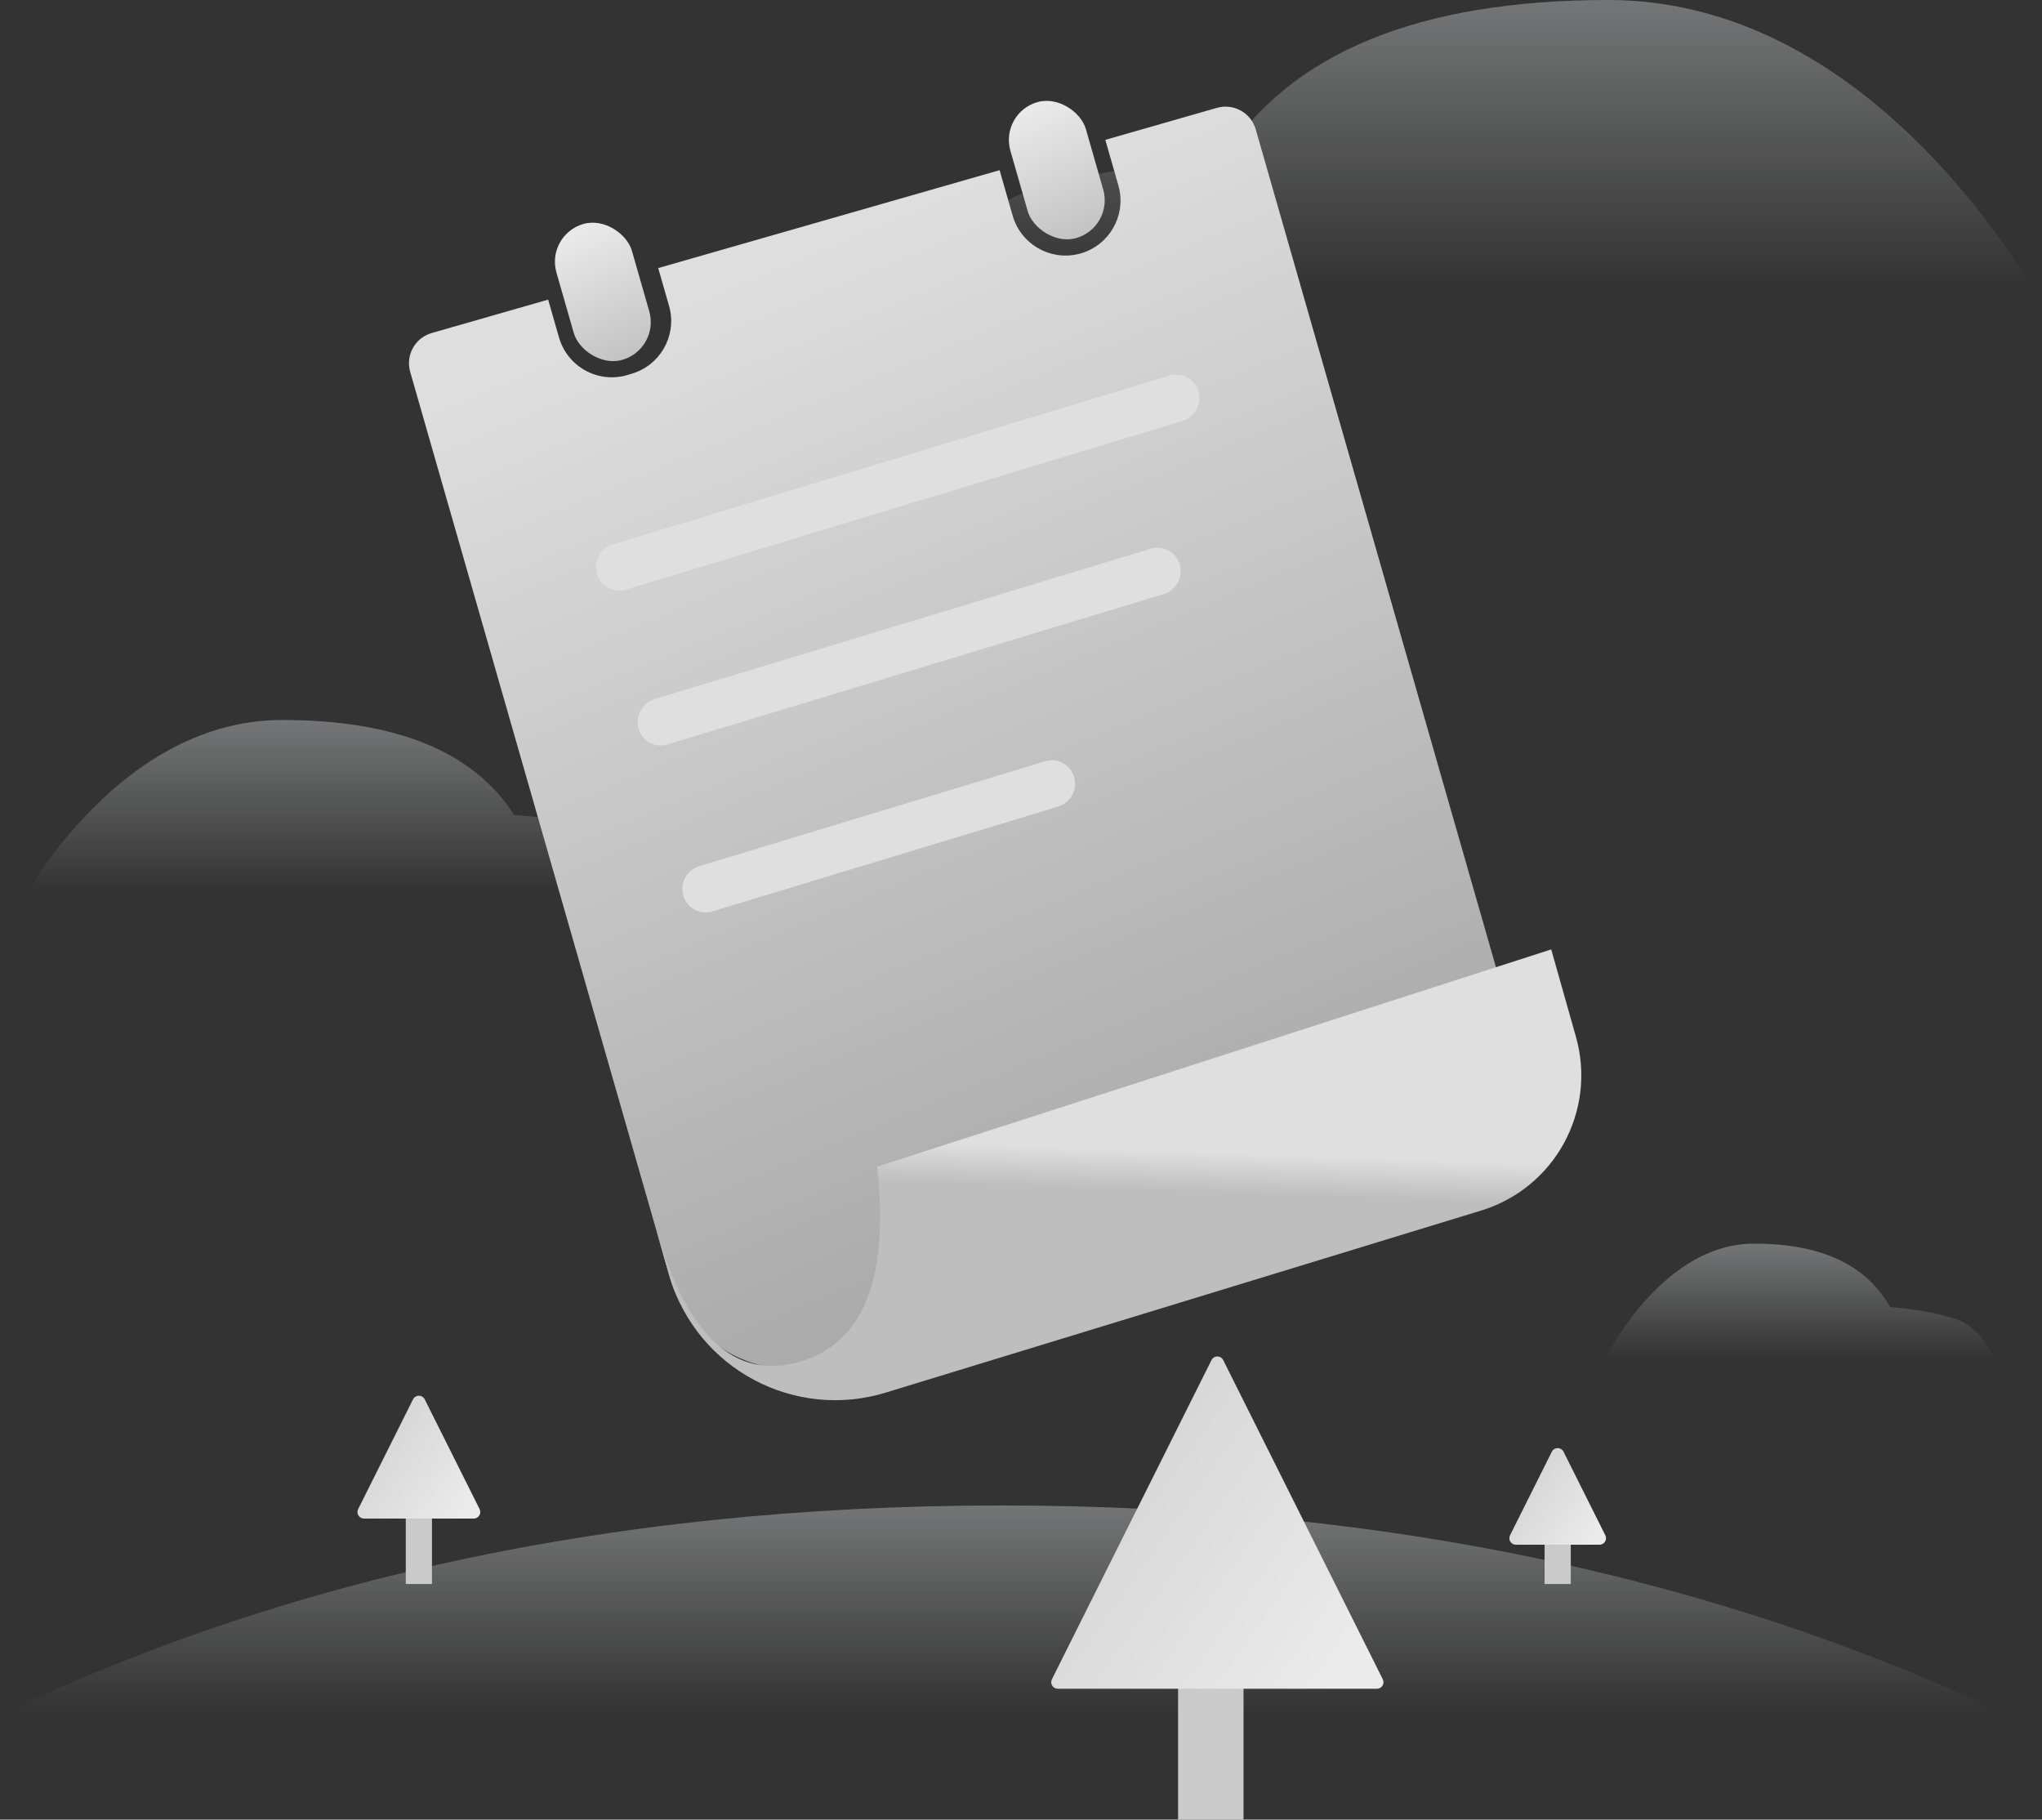<?xml version="1.0" encoding="UTF-8"?>
<svg width="156px" height="139px" viewBox="0 0 156 139" version="1.1" xmlns="http://www.w3.org/2000/svg" xmlns:xlink="http://www.w3.org/1999/xlink">
    <rect x="0" y="0" width="156" height="139" fill="#333333" stroke="none"/>
    <!-- Generator: Sketch 61.1 (89650) - https://sketch.com -->
    <title>Default/Img_Default_NoData 2</title>
    <desc>Created with Sketch.</desc>
    <defs>
        <linearGradient x1="50%" y1="0%" x2="50%" y2="87.826%" id="linearGradient-1">
            <stop stop-color="#D8DADC" stop-opacity="0.995" offset="0%"></stop>
            <stop stop-color="#D8DADC" stop-opacity="0" offset="100%"></stop>
        </linearGradient>
        <linearGradient x1="50%" y1="0%" x2="50%" y2="87.826%" id="linearGradient-2">
            <stop stop-color="#D8DADC" stop-opacity="0.995" offset="0%"></stop>
            <stop stop-color="#D8DADC" stop-opacity="0" offset="100%"></stop>
        </linearGradient>
        <linearGradient x1="50%" y1="0%" x2="50%" y2="87.826%" id="linearGradient-3">
            <stop stop-color="#D8DADC" stop-opacity="0.995" offset="0%"></stop>
            <stop stop-color="#D8DADC" stop-opacity="0" offset="100%"></stop>
        </linearGradient>
        <linearGradient x1="20.883%" y1="38.938%" x2="91.542%" y2="88.999%" id="linearGradient-4">
            <stop stop-color="#D7D7D7" offset="0%"></stop>
            <stop stop-color="#EBEBEB" offset="100%"></stop>
        </linearGradient>
        <linearGradient x1="50%" y1="0%" x2="50%" y2="87.826%" id="linearGradient-5">
            <stop stop-color="#D8DADC" stop-opacity="0.995" offset="0%"></stop>
            <stop stop-color="#D8DADC" stop-opacity="0" offset="100%"></stop>
        </linearGradient>
        <linearGradient x1="64.121%" y1="0%" x2="73.544%" y2="91.268%" id="linearGradient-6">
            <stop stop-color="#DEDEDE" offset="0%"></stop>
            <stop stop-color="#ABABAB" offset="100%"></stop>
        </linearGradient>
        <linearGradient x1="43.235%" y1="4.932%" x2="50%" y2="100%" id="linearGradient-7">
            <stop stop-color="#E9E9E9" offset="0%"></stop>
            <stop stop-color="#C3C3C3" offset="100%"></stop>
        </linearGradient>
        <path d="M11.271,24.331 L55.671,23.663 C56.666,23.648 57.471,24.442 57.471,25.436 C57.471,26.43 56.666,27.248 55.671,27.263 L11.271,27.931 C10.277,27.946 9.471,27.152 9.471,26.158 C9.471,25.164 10.277,24.346 11.271,24.331 Z" id="path-8"></path>
        <linearGradient x1="63.463%" y1="46.569%" x2="54.981%" y2="53.431%" id="linearGradient-10">
            <stop stop-color="#DFDFDF" offset="0%"></stop>
            <stop stop-color="#BEBEBE" offset="100%"></stop>
        </linearGradient>
    </defs>
    <g id="日间模式" stroke="none" stroke-width="1" fill="none" fill-rule="evenodd">
        <g id="投注记录-空" transform="translate(-112, -274)">
            <g id="Default/Img_Default_NoData-2" transform="translate(98, 254)">
                <rect id="矩形" x="8" y="7" width="165" height="165"></rect>
                <path d="M15,90 C15,90 22.459,75 35.554,75 C44.284,75 50.195,77.422 53.287,82.265 C56.734,82.51 59.625,82.978 61.959,83.671 C64.293,84.364 66.307,86.473 68,90 C32.667,90 15,90 15,90 Z" id="路径-5备份" fill="url(#linearGradient-1)" fill-rule="evenodd" opacity="0.399"></path>
                <path d="M83,45 C83,45 95.385,20 117.128,20 C131.623,20 141.437,24.036 146.571,32.109 C152.295,32.516 157.095,33.297 160.97,34.452 C164.845,35.606 168.189,39.122 171,45 C112.333,45 83,45 83,45 Z" id="路径-5备份-2" fill="url(#linearGradient-2)" fill-rule="evenodd" opacity="0.399" transform="translate(127, 32.5) scale(-1, 1) translate(-127, -32.5) "></path>
                <path d="M90.5,135 C120.912,135 147.884,141 171.414,153 L10,153 C33.254,141 60.088,135 90.5,135 Z" id="路径-2" fill="url(#linearGradient-3)" fill-rule="evenodd" opacity="0.399"></path>
                <g id="编组-5" stroke-width="1" fill-rule="evenodd" transform="translate(41, 126)">
                    <path d="M5.447,0.894 L9.638,9.276 C9.762,9.523 9.662,9.824 9.415,9.947 C9.345,9.982 9.269,10 9.191,10 L0.809,10 C0.533,10 0.309,9.776 0.309,9.5 C0.309,9.422 0.327,9.346 0.362,9.276 L4.553,0.894 C4.676,0.647 4.977,0.547 5.224,0.671 C5.32,0.719 5.399,0.798 5.447,0.894 Z" id="三角形" fill="url(#linearGradient-4)"></path>
                    <rect id="矩形" fill="#CACACA" x="4" y="10" width="2" height="5"></rect>
                </g>
                <g id="编组-6" stroke-width="1" fill-rule="evenodd" transform="translate(94, 123)">
                    <rect id="矩形备份" fill="#CACACA" x="10" y="25" width="5" height="11"></rect>
                    <path d="M13.447,0.894 L25.638,25.276 C25.762,25.523 25.662,25.824 25.415,25.947 C25.345,25.982 25.269,26 25.191,26 L0.809,26 C0.533,26 0.309,25.776 0.309,25.5 C0.309,25.422 0.327,25.346 0.362,25.276 L12.553,0.894 C12.676,0.647 12.977,0.547 13.224,0.671 C13.32,0.719 13.399,0.798 13.447,0.894 Z" id="三角形备份" fill="url(#linearGradient-4)"></path>
                </g>
                <g id="编组-4" stroke-width="1" fill-rule="evenodd" transform="translate(129, 130)">
                    <path d="M4.447,0.894 L7.638,7.276 C7.762,7.523 7.662,7.824 7.415,7.947 C7.345,7.982 7.269,8 7.191,8 L0.809,8 C0.533,8 0.309,7.776 0.309,7.5 C0.309,7.422 0.327,7.346 0.362,7.276 L3.553,0.894 C3.676,0.647 3.977,0.547 4.224,0.671 C4.32,0.719 4.399,0.798 4.447,0.894 Z" id="三角形备份-2" fill="url(#linearGradient-4)"></path>
                    <rect id="矩形备份-2" fill="#CACACA" x="3" y="8" width="2" height="3"></rect>
                </g>
                <path d="M136,125 C136,125 140.363,115 148.022,115 C153.128,115 156.586,116.615 158.394,119.844 C160.411,120.006 162.102,120.319 163.467,120.781 C164.832,121.242 166.01,122.649 167,125 C146.333,125 136,125 136,125 Z" id="路径-5" fill="url(#linearGradient-5)" fill-rule="evenodd" opacity="0.399"></path>
                <g id="路径-14" stroke-width="1" fill-rule="evenodd" transform="translate(91, 76) rotate(-9) translate(-91, -76) translate(49, 25)">
                    <g id="编组" transform="translate(41.712, 51.025) rotate(-7) translate(-41.712, -51.025) translate(5.712, 4.525)">
                        <path d="M11.652,5 L11.653,8.006 C11.653,10.325 13.533,12.206 15.853,12.206 C15.938,12.206 16.023,12.203 16.107,12.198 L16.2,12.2 C18.449,12.2 20.286,10.432 20.395,8.21 L20.4,8 L20.399,5 L47.532,5 L47.533,8.62 C47.533,10.87 49.301,12.706 51.523,12.815 L51.733,12.82 C53.982,12.82 55.819,11.052 55.928,8.83 L55.933,8.62 L55.932,5 L64.8,5 C66.126,5 67.2,6.075 67.2,7.4 L67.2,78.2 C67.2,84.165 62.365,89 56.4,89 L9.6,89 C4.298,89 0,84.702 0,79.4 L0,7.4 C0,6.075 1.075,5 2.4,5 L11.652,5 Z" id="形状结合" fill="url(#linearGradient-6)"></path>
                        <rect id="矩形备份-5" fill="url(#linearGradient-7)" x="48.733" y="0.799" width="6" height="10.8" rx="3"></rect>
                        <rect id="矩形备份-8" fill="url(#linearGradient-7)" x="12.832" y="0.185" width="6" height="10.8" rx="3"></rect>
                        <mask id="mask-9" fill="white">
                            <use xlink:href="#path-8"></use>
                        </mask>
                        <use id="矩形" fill="#DFDFDF" xlink:href="#path-8"></use>
                        <path d="M11.058,36.578 L50.658,35.982 C51.652,35.967 52.458,36.761 52.458,37.755 C52.458,38.749 51.652,39.567 50.658,39.582 L11.058,40.178 C10.064,40.193 9.258,39.399 9.258,38.405 C9.258,37.411 10.064,36.593 11.058,36.578 Z" id="矩形备份-3" fill="#DFDFDF"></path>
                        <path d="M10.827,49.779 L38.427,49.364 C39.421,49.349 40.227,50.143 40.227,51.137 C40.227,52.131 39.421,52.949 38.427,52.964 L10.827,53.379 C9.833,53.394 9.027,52.6 9.027,51.606 C9.027,50.612 9.833,49.794 10.827,49.779 Z" id="矩形备份-4" fill="#DFDFDF"></path>
                        <path d="M5.68434189e-14,75.592 C0.045,84.056 2.622,88.288 7.73,88.288 C12.838,88.288 16.112,84.056 17.551,75.592 L71.633,73.835 L71.608,80.774 C71.587,86.65 66.872,91.431 60.997,91.534 L13.431,92.365 C6.142,92.493 0.129,86.687 0.002,79.398 C0.001,79.321 5.50764778e-14,79.244 5.68434189e-14,79.167 L5.68434189e-14,75.592 L5.68434189e-14,75.592 Z" id="路径-14" fill="url(#linearGradient-10)"></path>
                    </g>
                </g>
            </g>
        </g>
    </g>
</svg>